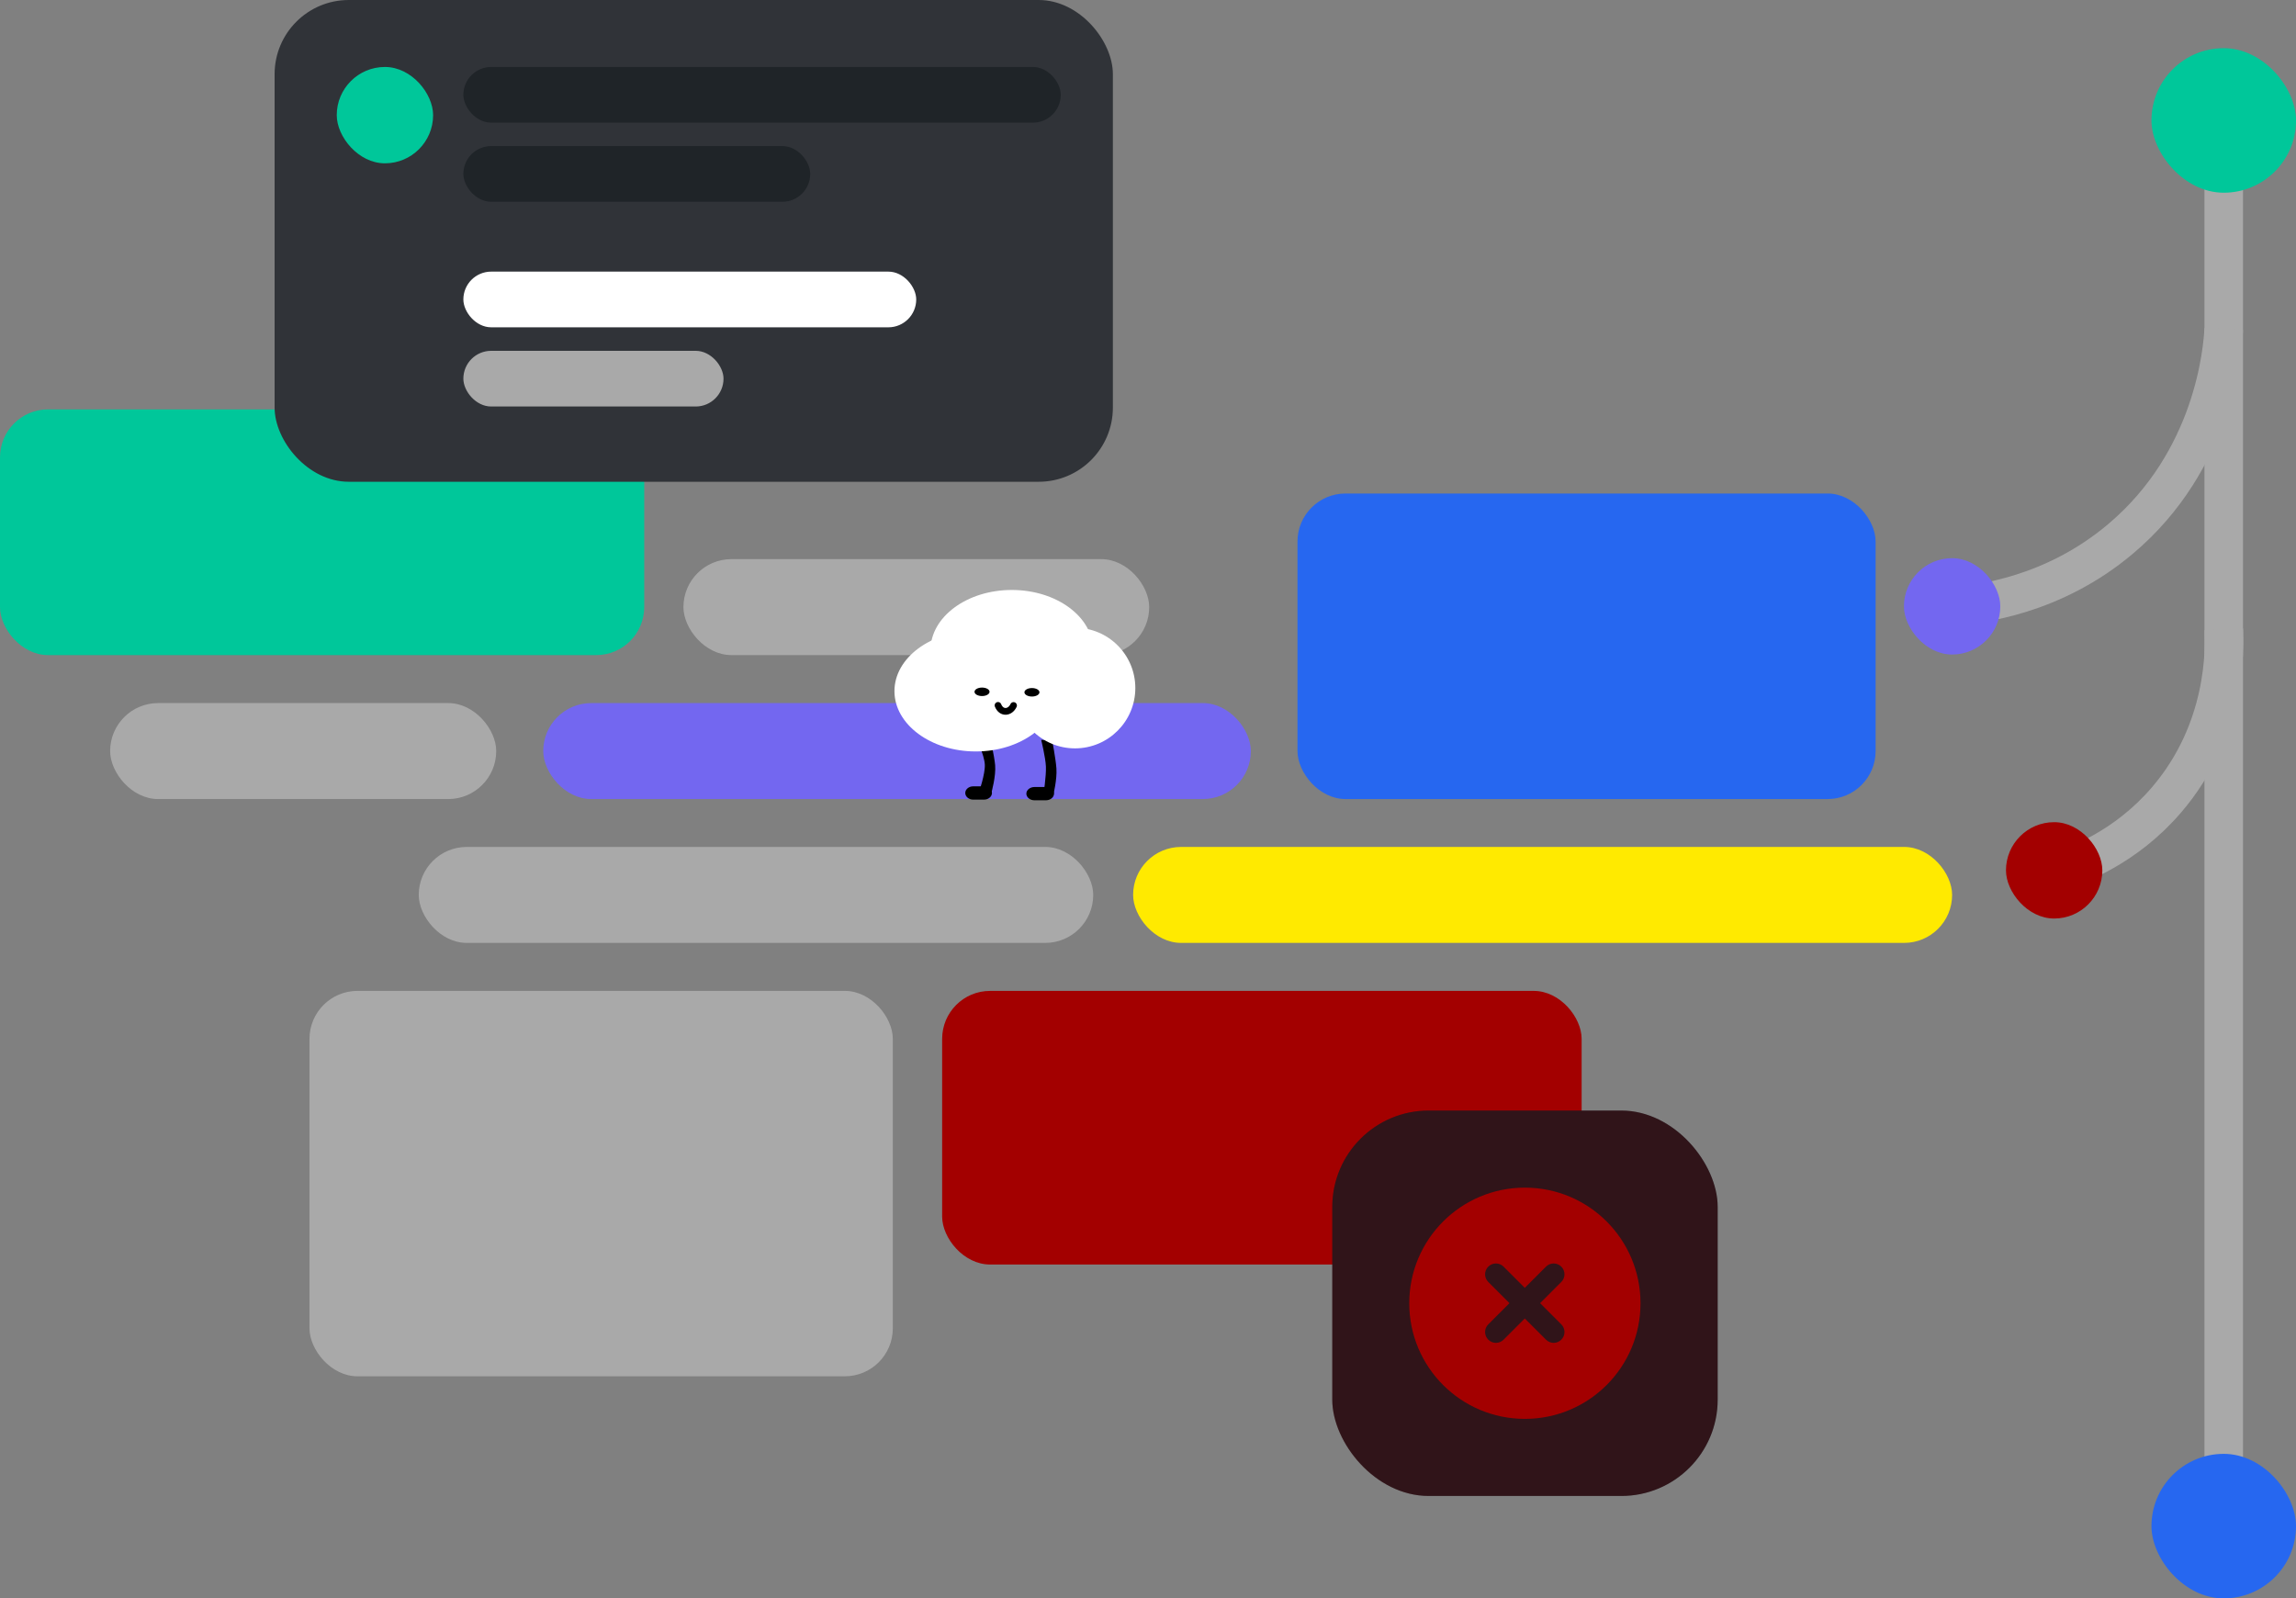<?xml version="1.0" encoding="UTF-8"?>
<svg id="Layer_1" data-name="Layer 1" xmlns="http://www.w3.org/2000/svg" viewBox="0 0 238.29 165.89">
  <rect x="0" y="0" width="238.29" height="165.89" fill="#808080" stroke="none"/>
  <defs>
    <style>
      .cls-1 {
        fill: #303338;
      }

      .cls-1, .cls-2, .cls-3, .cls-4, .cls-5, .cls-6, .cls-7, .cls-8, .cls-9, .cls-10, .cls-11, .cls-12 {
        stroke-width: 0px;
      }

      .cls-2 {
        fill: #14191f;
      }

      .cls-13, .cls-7 {
        fill: #00c79a;
      }

      .cls-13, .cls-14 {
        stroke: #a9a9a9;
        stroke-miterlimit: 10;
        stroke-width: 4px;
      }

      .cls-3 {
        opacity: .2;
      }

      .cls-3, .cls-6 {
        fill: #A30000;
      }

      .cls-4 {
        fill: #2667f0;
      }

      .cls-8 {
        fill: #fff;
      }

      .cls-9 {
        fill: #ffea00;
      }

      .cls-14, .cls-15 {
        fill: none;
      }

      .cls-10 {
        fill: #a9a9a9;
      }

      .cls-11 {
        fill: #7367f0;
      }

      .cls-12 {
        fill: #1f2428;
      }

      .cls-15 {
        stroke: #000;
        stroke-linecap: round;
        stroke-miterlimit: 11.34;
        stroke-width: .7px;
      }
    </style>
  </defs>
  <rect class="cls-7" x="0" y="42.49" width="66.86" height="25.5" rx="4.98" ry="4.98"/>
  <line class="cls-13" x1="230.79" y1="12.5" x2="230.79" y2="152.5"/>
  <rect class="cls-10" x="70.93" y="58.03" width="48.34" height="9.96" rx="4.98" ry="4.98"/>
  <rect class="cls-10" x="43.46" y="87.9" width="70" height="9.96" rx="4.98" ry="4.98"/>
  <rect class="cls-11" x="56.38" y="72.97" width="73.44" height="9.96" rx="4.98" ry="4.98"/>
  <rect class="cls-10" x="11.43" y="72.97" width="40.07" height="9.96" rx="4.98" ry="4.98"/>
  <rect class="cls-6" x="97.78" y="102.84" width="66.37" height="28.4" rx="4.98" ry="4.98"/>
  <rect class="cls-10" x="32.12" y="102.84" width="60.54" height="40" rx="4.98" ry="4.98"/>
  <g>
    <rect class="cls-2" x="138.27" y="115.26" width="40" height="40" rx="10" ry="10"/>
    <rect class="cls-3" x="138.26" y="115.26" width="40" height="40" rx="10" ry="10"/>
    <path class="cls-6" d="m158.26,147.26c6.63,0,12-5.37,12-12s-5.37-12-12-12-12,5.37-12,12,5.37,12,12,12Zm-3.8-15.8c.44-.44,1.15-.44,1.59,0l2.2,2.2,2.2-2.2c.44-.44,1.15-.44,1.59,0s.44,1.15,0,1.59l-2.2,2.2,2.2,2.2c.44.44.44,1.15,0,1.59s-1.15.44-1.59,0l-2.2-2.2-2.2,2.2c-.44.44-1.15.44-1.59,0s-.44-1.15,0-1.59l2.2-2.2-2.2-2.2c-.44-.44-.44-1.15,0-1.59Z"/>
  </g>
  <rect class="cls-4" x="134.66" y="51.22" width="60" height="31.71" rx="4.98" ry="4.98"/>
  <rect class="cls-9" x="117.6" y="87.9" width="85" height="9.96" rx="4.98" ry="4.98"/>
  <rect class="cls-7" x="223.29" y="5" width="15" height="15" rx="7.5" ry="7.5"/>
  <rect class="cls-4" x="223.29" y="150.89" width="15" height="15" rx="7.5" ry="7.5"/>
  <path class="cls-14" d="m202.6,62.93c2.83-.2,10.5-1.11,17.48-7,9.72-8.19,10.59-19.68,10.71-21.79"/>
  <path class="cls-14" d="m213.19,90.58c2.31-.71,7.42-2.61,11.66-7.56,6.22-7.24,6.04-15.69,5.95-17.7"/>
  <rect class="cls-1" x="28.5" y="0" width="87" height="50" rx="7.7" ry="7.7"/>
  <rect class="cls-7" x="34.95" y="6.95" width="10" height="10" rx="5" ry="5"/>
  <rect class="cls-11" x="197.6" y="57.93" width="10" height="10" rx="5" ry="5"/>
  <rect class="cls-6" x="208.19" y="85.33" width="10" height="10" rx="5" ry="5"/>
  <rect class="cls-12" x="48.09" y="6.95" width="62" height="5.78" rx="2.89" ry="2.89"/>
  <rect class="cls-12" x="48.09" y="15.16" width="36" height="5.78" rx="2.89" ry="2.89"/>
  <rect class="cls-8" x="48.09" y="28.19" width="47" height="5.78" rx="2.89" ry="2.89"/>
  <rect class="cls-10" x="48.09" y="36.41" width="27" height="5.78" rx="2.89" ry="2.89"/>
  <g>
    <ellipse id="path1-5-0" class="cls-8" cx="105.01" cy="67.49" rx="8.44" ry="6.26"/>
    <path id="path8" class="cls-5" d="m109.19,76.79s.38,1.96.45,2.96c.08,1.14-.32,2.75-.32,2.75h-1.03s.3-1.96.26-2.94c-.04-.94-.49-2.77-.49-2.77h1.13Z"/>
    <path id="rect9" class="cls-5" d="m108.54,81.68h-1.17c-.47,0-.85.31-.85.69h0c0,.38.38.69.85.69h1.17c.47,0,.85-.31.85-.69h0c0-.38-.38-.69-.85-.69Z"/>
    <path id="path8-7" class="cls-5" d="m102.75,76.54s.44,1.87.53,2.87c.1,1.14-.38,2.84-.38,2.84h-1.31s.67-1.91.62-2.9c-.05-.99-.91-2.82-.91-2.82h1.44Z"/>
    <path id="rect9-6" class="cls-5" d="m102.13,81.61h-1.13c-.45,0-.82.31-.82.69h0c0,.38.37.69.82.69h1.13c.45,0,.82-.31.82-.69h0c0-.38-.37-.69-.82-.69Z"/>
    <circle id="path1" class="cls-8" cx="111.57" cy="71.41" r="6.26"/>
    <ellipse id="path1-5" class="cls-8" cx="101.27" cy="71.73" rx="8.44" ry="6.26"/>
    <ellipse id="path2" class="cls-5" cx="107.1" cy="71.85" rx=".78" ry=".44"/>
    <ellipse id="path2-6" class="cls-5" cx="101.92" cy="71.8" rx=".78" ry=".44"/>
    <path id="path3" class="cls-15" d="m105.19,73.22c-.36.77-1.26.86-1.61-.01"/>
  </g>
</svg>